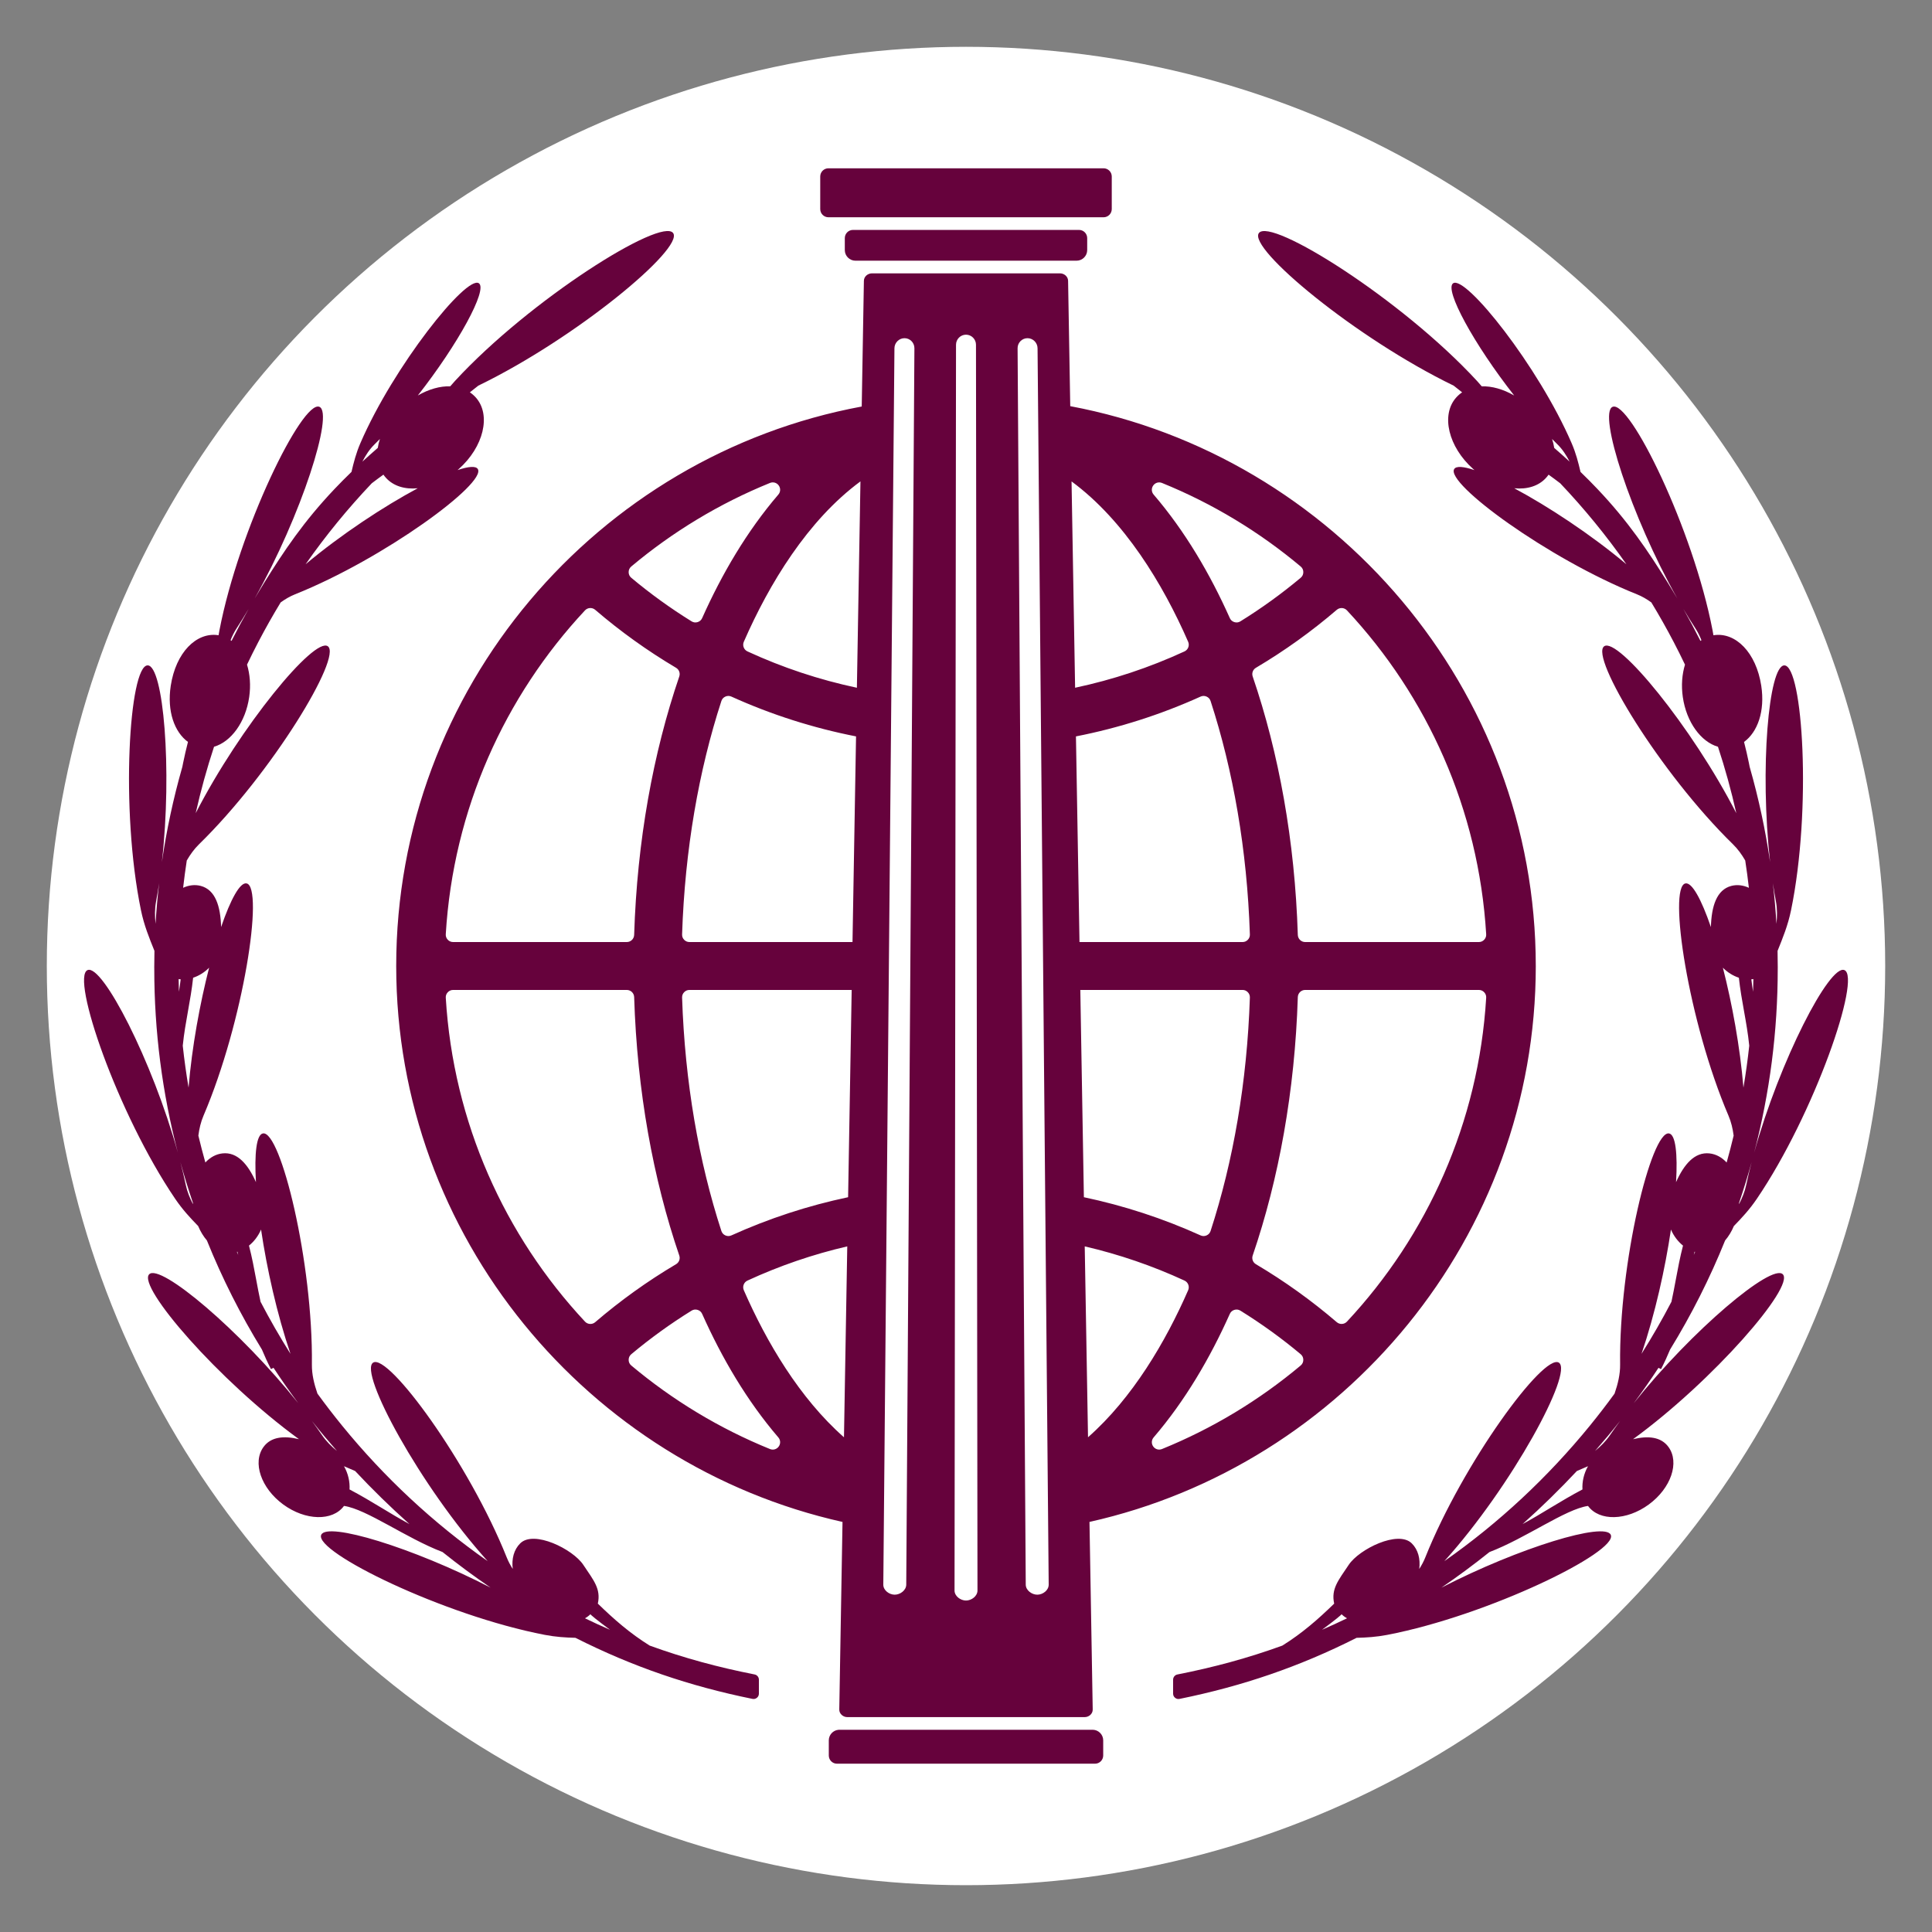 <?xml version="1.0" encoding="UTF-8"?>
<!DOCTYPE svg PUBLIC "-//W3C//DTD SVG 1.1//EN" "http://www.w3.org/Graphics/SVG/1.1/DTD/svg11.dtd">
<!-- Creator: CorelDRAW -->
<svg xmlns="http://www.w3.org/2000/svg" xml:space="preserve" width="9in" height="9in" version="1.1" style="shape-rendering:geometricPrecision; text-rendering:geometricPrecision; image-rendering:optimizeQuality; fill-rule:evenodd; clip-rule:evenodd"
viewBox="0 0 9000 9000"
 xmlns:xlink="http://www.w3.org/1999/xlink"
 xmlns:xodm="http://www.corel.com/coreldraw/odm/2003">
 <rect x="0" y="0" width="9000" height="9000" fill="#808080" stroke="none"/>
 <defs>
  <style type="text/css">
   <![CDATA[
    .fil1 {fill:#66023C}
    .fil0 {fill:white}
   ]]>
  </style>
 </defs>
 <g id="Layer_x0020_1">
  <circle id="Disc" class="fil0" cx="4500" cy="4500" r="4281.97"/>
  <path id="Logo" class="fil1" d="M3906.07 8058.07c-25.24,2.16 -45.22,23.48 -45.22,49.29l0 70.5c0,21.01 17.13,38.15 38.15,38.15l1202.02 0c21.01,0 38.15,-17.13 38.15,-38.15l0 -70.5c0,-26.68 -21.38,-48.57 -47.82,-49.44l0 0.15 -1185.26 0zm-1225.79 -428.54c-45.99,-1.1 -91.98,-3.99 -142.5,-13.71 -471.85,-90.7 -1074.46,-386.26 -1041.52,-465.69 25.96,-62.61 426.21,58.81 788.99,245.59 -76.84,-52.5 -151.49,-107.86 -223.81,-165.76 -169.33,-64.52 -353.45,-199.77 -459.03,-214.81 -52.95,72.15 -179.74,69.11 -283.19,-6.8 -103.45,-75.92 -144.39,-195.95 -91.44,-268.11 34.64,-47.21 94.43,-52.86 164.85,-35.99 -375.62,-273.86 -754.07,-711.8 -697.62,-768.24 51.6,-51.6 422.49,259.74 694.56,600.79 -40.17,-53.98 -78.65,-109.02 -115.4,-165.04l-11.88 6.05c-16.24,-31.61 -30.15,-61.93 -42.2,-91.19 -99.78,-162.35 -185.44,-332.34 -256.3,-508.15 -16.09,-18.78 -29.98,-41.52 -40.79,-67.17 -37.48,-38.5 -73.32,-77.19 -106.98,-126.8 -269.82,-397.57 -487.43,-1032.5 -407.99,-1065.44 68.98,-28.61 301.62,421.87 420.39,850.07 -72.47,-277.43 -109.88,-565.02 -109.76,-856.53l-0.02 -3.33 -0.11 -0.11c0,-26.63 0.31,-53.19 0.93,-79.67 -24.57,-61.05 -48.23,-118.49 -62.83,-189.43 -96.96,-470.61 -54.77,-1140.46 31.23,-1140.46 72.99,0 115.1,482.65 66.27,916.26 21.8,-149.77 53.37,-296.38 94.04,-439.17l1.22 -4.27c1.17,-6.06 2.36,-12.1 3.59,-18.14 6.73,-33.09 14.36,-65.9 22.63,-98.08 -62.84,-45.64 -98.35,-142.83 -80.22,-261.52 23.7,-155.22 119.31,-250.28 220.24,-235.84 0.87,0.13 1.73,0.28 2.59,0.42 1.17,-7.44 2.48,-14.96 3.95,-22.59 90.7,-471.85 386.26,-1074.46 465.69,-1041.52 68.67,28.48 -84.03,507.19 -301.55,892.89 13.96,-23.7 28.19,-47.22 42.7,-70.56 94.45,-151.84 185.7,-287.96 329.57,-439.7 24.63,-25.98 50.8,-52.41 78.8,-79.44 10.37,-44.32 21.33,-87.32 41.43,-133.87 154.7,-358.48 494.87,-784.78 552.13,-744.71 41.61,29.11 -96.7,283.23 -284.54,522.61 52.1,-29.98 104.38,-44.09 151.04,-42.71 7.11,-8.47 14.55,-16.93 22.37,-25.41 350.28,-380.04 961.96,-763.56 1015.93,-688.43 51.35,71.49 -451.62,489.76 -907.52,710.72l-11.69 9.22c-8.58,6.76 -17.88,14.08 -27.66,21.85 10.2,6.92 19.59,15.1 28,24.56 71.83,80.83 36.11,229.86 -79.78,332.85 -1.86,1.65 -3.73,3.29 -5.61,4.89 50.69,-17.01 84.7,-19.97 94.19,-5.02 41.98,66.17 -437.17,418.07 -851.24,583.67 -23.93,9.57 -46.05,22.63 -67.01,37.79 -36.54,60.1 -71.22,121.5 -103.95,184.14 -18.2,34.85 -35.81,70.07 -52.79,105.67 13.69,44.6 17.96,96.61 10.2,150.81 -16.8,117.37 -84.85,209 -163.82,231.71 -33.29,100.93 -61.87,204.17 -85.46,309.49 208.13,-404.66 552.35,-821.92 615.5,-777.57 68.37,48.02 -259.81,590.28 -600,922.48 -22.65,22.12 -41.06,47.81 -57.04,75.43 -6.46,42.11 -12.15,84.52 -17.03,127.19 26.67,-12.22 54.78,-15.85 81.89,-8.76 68.64,17.94 92.39,95.02 95.06,191.68 44.2,-129 88.37,-210.03 118.91,-203.23 81.55,18.17 -13.9,644.78 -200.89,1081.94 -12.62,29.51 -19.8,60.74 -23.96,92.83 10.08,42.05 20.96,83.81 32.6,125.27 22.15,-23.9 49.51,-39.22 80.17,-42.46 68.68,-7.28 118.16,50.23 155.51,133.89 -7.77,-132.55 2.21,-221.55 32.55,-226.86 82.3,-14.39 233.68,601.11 228.03,1076.56 -0.55,46.02 10.59,91.02 25.86,135.42 36.89,50.76 75.15,100.46 114.73,149.03 196.09,240.66 424.42,453.65 678.22,631.42 -314.89,-349.37 -602.35,-881.04 -533.45,-924.76 70.54,-44.76 445.74,466.1 622.3,907.58 7.52,18.8 17.05,36.54 28.01,53.52 -5.87,-46.7 5.16,-89.66 34.82,-119.12 63.49,-63.08 245.05,26.9 293.55,99.63 48.49,72.73 83.1,112.04 67.97,181.04 76.01,73.8 148.6,137.5 241.48,195.52 161.06,58.51 321.13,101.49 488.69,134.46 11.84,2.33 20.17,12.46 20.17,24.53l0 64.79c0,7.76 -3.17,14.44 -9.18,19.36 -6.01,4.91 -13.19,6.69 -20.8,5.14 -292.17,-59.39 -557.25,-149.33 -824.96,-284.61zm3639.43 0c-267.71,135.28 -532.78,225.21 -824.95,284.61 -7.61,1.55 -14.79,-0.23 -20.8,-5.14 -6.01,-4.91 -9.18,-11.59 -9.18,-19.36l0 -64.79c0,-12.07 8.33,-22.2 20.17,-24.53 167.56,-32.97 327.62,-75.94 488.69,-134.46 92.88,-58.02 165.47,-121.72 241.48,-195.52 -15.13,-69 19.48,-108.31 67.97,-181.04 48.5,-72.73 230.06,-162.7 293.55,-99.63 29.66,29.46 40.69,72.43 34.82,119.12 10.96,-16.98 20.5,-34.73 28.01,-53.52 176.56,-441.48 551.76,-952.35 622.3,-907.58 68.89,43.71 -218.57,575.39 -533.45,924.76 253.8,-177.77 482.13,-390.76 678.22,-631.42 39.57,-48.57 77.83,-98.26 114.73,-149.03 15.27,-44.4 26.41,-89.4 25.86,-135.42 -5.65,-475.44 145.73,-1090.94 228.03,-1076.56 30.34,5.31 40.32,94.31 32.55,226.86 37.35,-83.65 86.83,-141.17 155.51,-133.89 30.67,3.25 58.03,18.57 80.17,42.46 11.65,-41.46 22.52,-83.22 32.6,-125.27 -4.16,-32.09 -11.34,-63.32 -23.96,-92.83 -186.99,-437.16 -282.44,-1063.78 -200.89,-1081.94 30.55,-6.8 74.71,74.22 118.91,203.23 2.67,-96.66 26.43,-173.74 95.06,-191.68 27.11,-7.09 55.22,-3.46 81.89,8.76 -4.88,-42.68 -10.56,-85.08 -17.03,-127.19 -15.98,-27.62 -34.39,-53.31 -57.04,-75.43 -340.18,-332.2 -668.37,-874.46 -600,-922.48 63.14,-44.35 407.36,372.91 615.5,777.57 -23.59,-105.31 -52.18,-208.56 -85.46,-309.49 -78.97,-22.71 -147.02,-114.34 -163.82,-231.71 -7.76,-54.2 -3.48,-106.21 10.2,-150.81 -16.98,-35.6 -34.59,-70.83 -52.79,-105.67 -32.73,-62.64 -67.41,-124.04 -103.95,-184.14 -20.96,-15.17 -43.08,-28.22 -67.01,-37.79 -414.07,-165.6 -893.22,-517.5 -851.24,-583.67 9.48,-14.95 43.5,-11.98 94.19,5.02 -1.88,-1.61 -3.75,-3.24 -5.61,-4.89 -115.89,-102.99 -151.61,-252.02 -79.78,-332.85 8.41,-9.46 17.8,-17.64 28,-24.56 -9.78,-7.77 -19.08,-15.09 -27.66,-21.85l-11.69 -9.22c-455.9,-220.96 -958.87,-639.24 -907.52,-710.72 53.97,-75.13 665.65,308.39 1015.93,688.43 7.82,8.48 15.25,16.94 22.37,25.41 46.66,-1.38 98.94,12.74 151.04,42.71 -187.83,-239.39 -326.14,-493.5 -284.54,-522.61 57.25,-40.07 397.42,386.23 552.13,744.71 20.09,46.54 31.05,89.54 41.43,133.87 28,27.03 54.16,53.45 78.8,79.44 143.87,151.75 235.13,287.87 329.57,439.7 14.51,23.33 28.74,46.85 42.7,70.56 -217.52,-385.7 -370.22,-864.41 -301.55,-892.89 79.44,-32.94 375,569.67 465.69,1041.52 1.47,7.63 2.78,15.15 3.95,22.59 0.86,-0.14 1.72,-0.29 2.59,-0.42 100.93,-14.44 196.54,80.61 220.24,235.84 18.13,118.69 -17.38,215.88 -80.22,261.52 8.27,32.18 15.9,64.98 22.63,98.08 1.23,6.04 2.43,12.08 3.59,18.14l1.22 4.27c40.68,142.79 72.25,289.41 94.04,439.17 -48.83,-433.61 -6.72,-916.26 66.27,-916.26 86,0 128.19,669.86 31.23,1140.46 -14.61,70.94 -38.26,128.38 -62.83,189.43 0.61,26.48 0.93,53.04 0.93,79.67l-0.11 0.11 -0.02 3.33c0.12,291.51 -37.28,579.1 -109.76,856.53 118.77,-428.2 351.41,-878.68 420.39,-850.07 79.44,32.94 -138.17,667.87 -407.99,1065.44 -33.66,49.61 -69.5,88.3 -106.98,126.8 -10.8,25.66 -24.69,48.39 -40.79,67.17 -70.86,175.8 -156.53,345.79 -256.3,508.15 -12.05,29.26 -25.95,59.58 -42.2,91.19l-11.88 -6.05c-36.76,56.02 -75.23,111.06 -115.4,165.04 272.06,-341.05 642.95,-652.39 694.56,-600.79 56.45,56.45 -322,494.38 -697.62,768.24 70.41,-16.87 130.2,-11.22 164.85,35.99 52.96,72.16 12.02,192.2 -91.44,268.11 -103.45,75.91 -230.24,78.95 -283.19,6.8 -105.58,15.04 -289.69,150.29 -459.03,214.81 -72.33,57.89 -146.98,113.25 -223.81,165.76 362.78,-186.78 763.03,-308.2 788.99,-245.59 32.94,79.44 -569.67,375 -1041.52,465.69 -50.53,9.72 -96.52,12.61 -142.51,13.72zm734.32 -5355.02c157.56,84.42 355.19,213.98 522.49,354.13 -93.54,-133.53 -196.67,-259.57 -308.31,-377.21 -17.97,-13.8 -36.13,-27.25 -54.34,-40.31 -3.38,4.85 -7.05,9.54 -11.04,14.02 -35.01,39.4 -89.12,55.32 -148.81,49.37zm186.06 -188.03c25.17,21.82 49.1,43.18 71.89,64.15 -15.3,-29.69 -33.14,-57.44 -56.63,-80.46 -8.4,-8.23 -16.79,-16.63 -25.17,-25.16 4.63,13.98 7.93,27.85 9.91,41.47zm681.28 899.09c1.5,-1.13 3.02,-2.23 4.56,-3.3 -7.8,-19.65 -17.16,-38.52 -28.73,-56.24 -18.8,-28.82 -37.29,-58.73 -55.41,-89.38 27.72,48.9 54.26,98.56 79.58,148.93zm-1762.93 4606.57c39.24,-17.08 78.09,-34.93 116.54,-53.51 -9.42,-5.18 -18.1,-11.6 -25.86,-19.31 5.06,-0.6 -33.3,30.26 -90.68,72.82zm1239.06 -761.93c-17.14,7.62 -34.38,14.94 -51.88,22.39 -80.14,85.71 -164.58,168.33 -253.01,247.17 91.94,-49.46 175.04,-106.52 279.12,-161.33 -2.14,-35.42 6.24,-73.87 25.77,-108.23zm386.38 -1102.51c-26.92,181.75 -73.73,392.4 -137.07,578.98 49.67,-78.74 96.19,-159.65 139.41,-242.53 7.51,-34.42 13.8,-68.14 20.07,-101.77 9.83,-52.69 19.62,-105.15 33.81,-159.84 -23.34,-18.81 -43.22,-44.63 -56.23,-74.84zm106.44 118.17c2.04,-4.69 4.06,-9.38 6.07,-14.08l-2.5 -0.68c-1.22,4.93 -2.41,9.85 -3.57,14.76zm210.59 -236.44c0.15,-2.06 0.28,-4.13 0.38,-6.18 21.31,-62.67 40.79,-125.98 58.41,-189.85 -9.31,35.88 -17.76,71.49 -25.16,106.51 -6.61,31.32 -18.64,60.93 -33.63,89.52zm-75.04 -1101.42c43.05,167.95 79.93,368.71 95.74,558.55 10.9,-64.58 19.94,-129.73 27.07,-195.39 -5.74,-56.71 -15.11,-109.18 -24.44,-161.41 -9.05,-50.67 -18.07,-101.13 -23.88,-155.08 -26.76,-8.78 -52.81,-24.7 -74.48,-46.67zm140.56 111.93c0.65,-19.65 1.12,-39.33 1.43,-59.05 -3.13,0.52 -6.29,0.91 -9.49,1.19 2.33,19.64 5.08,38.87 8.07,57.86zm-619.13 1999.07c-18.86,23.8 -38.05,47.38 -57.59,70.73 -19.53,23.34 -39.37,46.5 -59.5,69.46 26.41,-21.59 50.35,-45.4 69.44,-73.28 15.24,-22.26 31.18,-44.59 47.65,-66.91zm711.49 -2504.38c7.23,62.48 12.77,125.46 16.56,188.91 3.74,-35.06 4.04,-69.92 -2.38,-104.21 -5.19,-27.7 -9.9,-56 -14.18,-84.7zm-6488.98 -2069.63c-8.37,8.53 -16.76,16.93 -25.17,25.16 -23.49,23.02 -41.33,50.77 -56.63,80.46 22.79,-20.97 46.72,-42.33 71.89,-64.15 1.97,-13.62 5.27,-27.49 9.91,-41.47zm-38.03 206.42c-111.64,117.64 -214.78,243.68 -308.31,377.21 167.3,-140.15 364.93,-269.7 522.49,-354.13 -59.69,5.95 -113.8,-9.97 -148.81,-49.37 -3.99,-4.48 -7.66,-9.17 -11.04,-14.02 -18.21,13.06 -36.37,26.51 -54.34,40.31zm-653.16 734.14c-1.5,-1.13 -3.02,-2.23 -4.56,-3.3 7.8,-19.65 17.16,-38.52 28.73,-56.24 18.8,-28.82 37.29,-58.73 55.41,-89.38 -27.72,48.9 -54.26,98.56 -79.58,148.93zm1646.39 4553.07c38.44,18.58 77.3,36.43 116.54,53.51 -57.38,-42.56 -95.74,-73.42 -90.68,-72.82 -7.76,7.71 -16.44,14.13 -25.86,19.31zm-817.63 -438.86c-88.43,-78.84 -172.87,-161.45 -253.01,-247.17 -17.5,-7.45 -34.74,-14.78 -51.88,-22.39 19.53,34.36 27.91,72.81 25.77,108.23 104.08,54.8 187.18,111.87 279.12,161.33zm-803.78 -1267.98c2.02,4.7 4.04,9.39 6.07,14.08 -1.16,-4.91 -2.35,-9.83 -3.57,-14.76l-2.5 0.68zm110.17 232.37c43.21,82.87 89.73,163.79 139.41,242.53 -63.33,-186.58 -110.15,-397.23 -137.07,-578.98 -13,30.22 -32.89,56.04 -56.23,74.84 14.2,54.69 23.98,107.15 33.81,159.84 6.28,33.63 12.56,67.35 20.07,101.77zm-314.69 -454.73c-0.15,-2.06 -0.28,-4.13 -0.38,-6.18 -21.31,-62.67 -40.79,-125.98 -58.41,-189.85 9.31,35.88 17.76,71.49 25.16,106.51 6.61,31.32 18.64,60.93 33.63,89.52zm-66.94 -1048.54c0.3,19.72 0.78,39.4 1.43,59.05 2.99,-19 5.74,-38.22 8.07,-57.86 -3.2,-0.27 -6.37,-0.67 -9.49,-1.19zm19.18 310.28c7.13,65.65 16.17,130.8 27.07,195.39 15.8,-189.84 52.69,-390.6 95.74,-558.55 -21.66,21.96 -47.72,37.89 -74.48,46.67 -5.81,53.95 -14.83,104.41 -23.88,155.08 -9.33,52.23 -18.71,104.7 -24.44,161.41zm718.47 1888.04c-20.14,-22.97 -39.97,-46.12 -59.5,-69.46 -19.54,-23.35 -38.73,-46.93 -57.59,-70.73 16.47,22.32 32.41,44.66 47.65,66.91 19.09,27.88 43.02,51.69 69.44,73.28zm-845.14 -2455.66c3.79,-63.45 9.33,-126.44 16.56,-188.91 -4.28,28.7 -9,57 -14.18,84.7 -6.41,34.29 -6.12,69.15 -2.38,104.21zm3775.39 3152.37c25.62,0 53.45,-20.33 53.45,-46.83l-6.98 -5803.16c0,-25.79 -20.88,-46.84 -46.5,-46.84 -25.57,0 -46.5,21.08 -46.5,46.84l-6.91 5803.16c0,26.46 27.87,46.83 53.44,46.83zm-332.19 -27.25c25.62,0 53.61,-20.33 53.82,-46.83l38 -5759.55c0.2,-25.8 -20.51,-46.85 -46.13,-46.85 -25.58,0 -46.67,21.08 -46.87,46.85l-51.89 5759.55c-0.2,26.46 27.5,46.83 53.08,46.83zm664.3 0c-25.62,0 -53.61,-20.33 -53.82,-46.83l-38 -5759.55c-0.2,-25.8 20.51,-46.85 46.13,-46.85 25.58,0 46.67,21.08 46.87,46.85l51.89 5759.55c0.2,26.46 -27.5,46.83 -53.08,46.83zm2322.14 -2928.68c0,1260.97 -894.09,2324.86 -2079.06,2589.73l15.05 873.55c0.17,9.79 -3.51,18.26 -10.95,25.24 -7.44,6.98 -16.57,10.51 -27.19,10.51l-1104.27 0c-10.61,0 -19.74,-3.53 -27.19,-10.51 -7.44,-6.98 -11.12,-15.45 -10.95,-25.24l15.05 -873.51c-1185.1,-264.78 -2079.06,-1328.62 -2079.06,-2589.77 0,-1291.8 935.39,-2377.18 2168.57,-2606.28l10.09 -585.74c0.33,-19.19 17.34,-34.63 38.14,-34.63l874.94 0c20.8,0 37.81,15.45 38.14,34.63l10.06 584.07c1227.87,230.64 2168.62,1317.36 2168.62,2607.95zm-3146.01 -2257.44c-245.94,181.13 -425.8,478.02 -543.31,747.1 -7.46,17.09 0.13,37.08 17.07,44.9 163.77,75.59 334.59,132.13 509.69,169.28l16.56 -961.28zm999.99 961.25c175.06,-37.15 345.84,-93.67 509.57,-169.25 16.94,-7.82 24.54,-27.8 17.07,-44.9 -117.5,-269.07 -297.32,-565.88 -543.2,-747.01l16.56 961.16zm20.41 1184.62l759.43 0c9.65,0 17.96,-3.52 24.67,-10.45 6.7,-6.94 9.96,-15.36 9.64,-25 -12.98,-395.18 -78,-764.69 -182.99,-1087.26 -3.13,-9.61 -9.53,-16.69 -18.78,-20.78 -9.26,-4.09 -18.8,-4.04 -28.01,0.13 -186.28,84.29 -381.01,146.29 -580.46,185.38l16.51 957.99zm20.48 1188.65c186.53,39.33 368.71,98.79 543.47,177.86 9.22,4.17 18.76,4.22 28.01,0.13 9.25,-4.09 15.65,-11.16 18.78,-20.78 104.99,-322.57 170.02,-692.09 182.99,-1087.27 0.32,-9.65 -2.93,-18.06 -9.64,-25 -6.71,-6.93 -15.02,-10.46 -24.67,-10.46l-755.58 0 16.64 965.52zm19.27 1118.28c206.95,-182.38 361.56,-444.75 466.48,-685.01 7.46,-17.09 -0.13,-37.08 -17.07,-44.91 -149.72,-69.11 -305.35,-122.28 -464.73,-159.29l15.32 889.2zm-1121.54 -889.24c-159.41,37 -315.05,90.19 -464.84,159.32 -16.94,7.82 -24.54,27.81 -17.07,44.91 104.93,240.29 259.58,502.72 466.59,685.11l15.32 -889.34zm20.58 -1194.56l-755.69 0c-9.65,0 -17.96,3.52 -24.67,10.46 -6.7,6.94 -9.96,15.35 -9.64,25 12.98,395.19 78,764.7 182.99,1087.27 3.13,9.62 9.53,16.7 18.78,20.78 9.26,4.08 18.8,4.04 28.01,-0.13 174.8,-79.08 357.02,-138.55 543.59,-177.88l16.63 -965.49zm20.35 -1181.11c-199.48,-39.09 -394.23,-101.1 -580.57,-185.4 -9.22,-4.17 -18.76,-4.22 -28.01,-0.13 -9.25,4.09 -15.65,11.17 -18.78,20.78 -104.99,322.57 -170.01,692.09 -182.99,1087.26 -0.32,9.65 2.93,18.07 9.64,25 6.71,6.93 15.02,10.45 24.67,10.45l759.54 0 16.5 -957.97zm2901.12 1181.11l-808.91 0c-18.54,0 -33.73,14.74 -34.31,33.26 -13.62,437.94 -88.63,847.95 -210.14,1203.74 -5.31,15.55 0.85,32.26 14.98,40.63 133.51,79.09 259.5,169.54 376.65,270.03 13.96,11.98 34.89,10.83 47.44,-2.62 373.66,-400.13 613.57,-926.75 648.56,-1508.65 0.59,-9.8 -2.55,-18.44 -9.28,-25.59 -6.72,-7.15 -15.18,-10.8 -24.99,-10.8zm-829.89 1696.82c-88.44,-74 -182.25,-141.82 -280.73,-202.82 -8.72,-5.41 -18.35,-6.65 -28.15,-3.63 -9.81,3.01 -17.08,9.44 -21.26,18.81 -91.4,204.62 -208.19,404.44 -354.79,575.27 -10.45,12.18 -11.19,29.39 -1.81,42.41 9.37,13.02 25.92,17.78 40.78,11.74 236.12,-95.91 453.74,-227.91 646,-389.15 8.06,-6.76 12.28,-15.81 12.27,-26.33 -0.01,-10.51 -4.24,-19.56 -12.3,-26.31zm-2433.24 387.68c-146.62,-170.83 -263.44,-370.68 -354.83,-575.31 -4.19,-9.37 -11.45,-15.8 -21.26,-18.81 -9.81,-3.02 -19.43,-1.78 -28.15,3.63 -98.5,61 -192.31,128.85 -280.76,202.85 -8.06,6.75 -12.3,15.8 -12.3,26.31 -0.01,10.52 4.21,19.57 12.27,26.32 192.28,161.25 409.92,293.26 646.08,389.17 14.86,6.04 31.4,1.27 40.77,-11.74 9.38,-13.02 8.65,-30.24 -1.81,-42.42zm-853.17 -536.8c117.15,-100.5 243.17,-190.98 376.69,-270.07 14.13,-8.37 20.3,-25.08 14.99,-40.63 -121.51,-355.79 -196.53,-765.79 -210.15,-1203.74 -0.57,-18.52 -15.78,-33.26 -34.31,-33.26l-808.98 0c-9.82,0 -18.27,3.65 -25,10.8 -6.73,7.15 -9.87,15.79 -9.28,25.59 34.99,581.91 274.92,1108.56 648.59,1508.69 12.56,13.45 33.47,14.6 47.44,2.62zm-661.77 -1770.83l808.98 0c18.54,0 33.74,-14.73 34.31,-33.26 13.62,-437.94 88.63,-847.95 210.14,-1203.73 5.31,-15.55 -0.85,-32.26 -14.98,-40.63 -133.53,-79.1 -259.54,-169.57 -376.7,-270.08 -13.96,-11.98 -34.89,-10.83 -47.44,2.62 -373.67,400.15 -613.6,926.78 -648.58,1508.69 -0.59,9.8 2.56,18.44 9.28,25.59 6.73,7.15 15.18,10.8 25,10.8zm829.91 -1696.85c88.46,74.01 182.28,141.86 280.78,202.87 8.72,5.41 18.35,6.65 28.16,3.63 9.81,-3.01 17.07,-9.44 21.26,-18.81 91.4,-204.65 208.24,-404.51 354.88,-575.36 10.45,-12.17 11.19,-29.39 1.81,-42.41 -9.37,-13.02 -25.92,-17.79 -40.78,-11.76 -236.18,95.91 -453.85,227.93 -646.15,389.21 -8.06,6.76 -12.28,15.81 -12.27,26.32 0.01,10.52 4.24,19.56 12.3,26.31zm2433.3 -387.64c146.62,170.84 263.44,370.7 354.84,575.33 4.19,9.37 11.45,15.8 21.26,18.81 9.81,3.02 19.43,1.78 28.16,-3.63 98.48,-61 192.3,-128.83 280.74,-202.83 8.06,-6.75 12.29,-15.79 12.3,-26.31 0,-10.52 -4.21,-19.57 -12.27,-26.33 -192.28,-161.26 -409.91,-293.28 -646.07,-389.2 -14.86,-6.04 -31.4,-1.27 -40.78,11.75 -9.38,13.02 -8.64,30.24 1.81,42.41zm853.16 536.83c-117.15,100.5 -243.15,190.96 -376.66,270.05 -14.14,8.37 -20.3,25.08 -14.99,40.63 121.5,355.79 196.52,765.78 210.14,1203.73 0.58,18.52 15.78,33.26 34.31,33.26l808.91 0c9.81,0 18.27,-3.65 25,-10.8 6.73,-7.15 9.87,-15.8 9.28,-25.59 -34.98,-581.89 -274.9,-1108.52 -648.54,-1508.65 -12.56,-13.45 -33.48,-14.6 -47.44,-2.62zm-2368.09 -1828.6c427.24,0 854.48,0 1281.73,0 21.01,0 38.15,-17.14 38.15,-38.15l0 -151.87c0,-21.01 -17.14,-38.15 -38.15,-38.15l-1281.73 0c-21.01,0 -38.15,17.14 -38.15,38.15l0 151.87c0,21.01 17.13,38.15 38.15,38.15zm76.3 97.03l0 55.8c0,27.23 22.28,49.46 49.48,49.46 343.39,0 686.78,0 1030.17,0 27.22,0 49.49,-22.23 49.49,-49.46l0 -55.8c0,-21.01 -17.13,-38.15 -38.15,-38.15l-1052.85 0c-21.01,0 -38.15,17.14 -38.15,38.15z"/>
 </g>
</svg>

